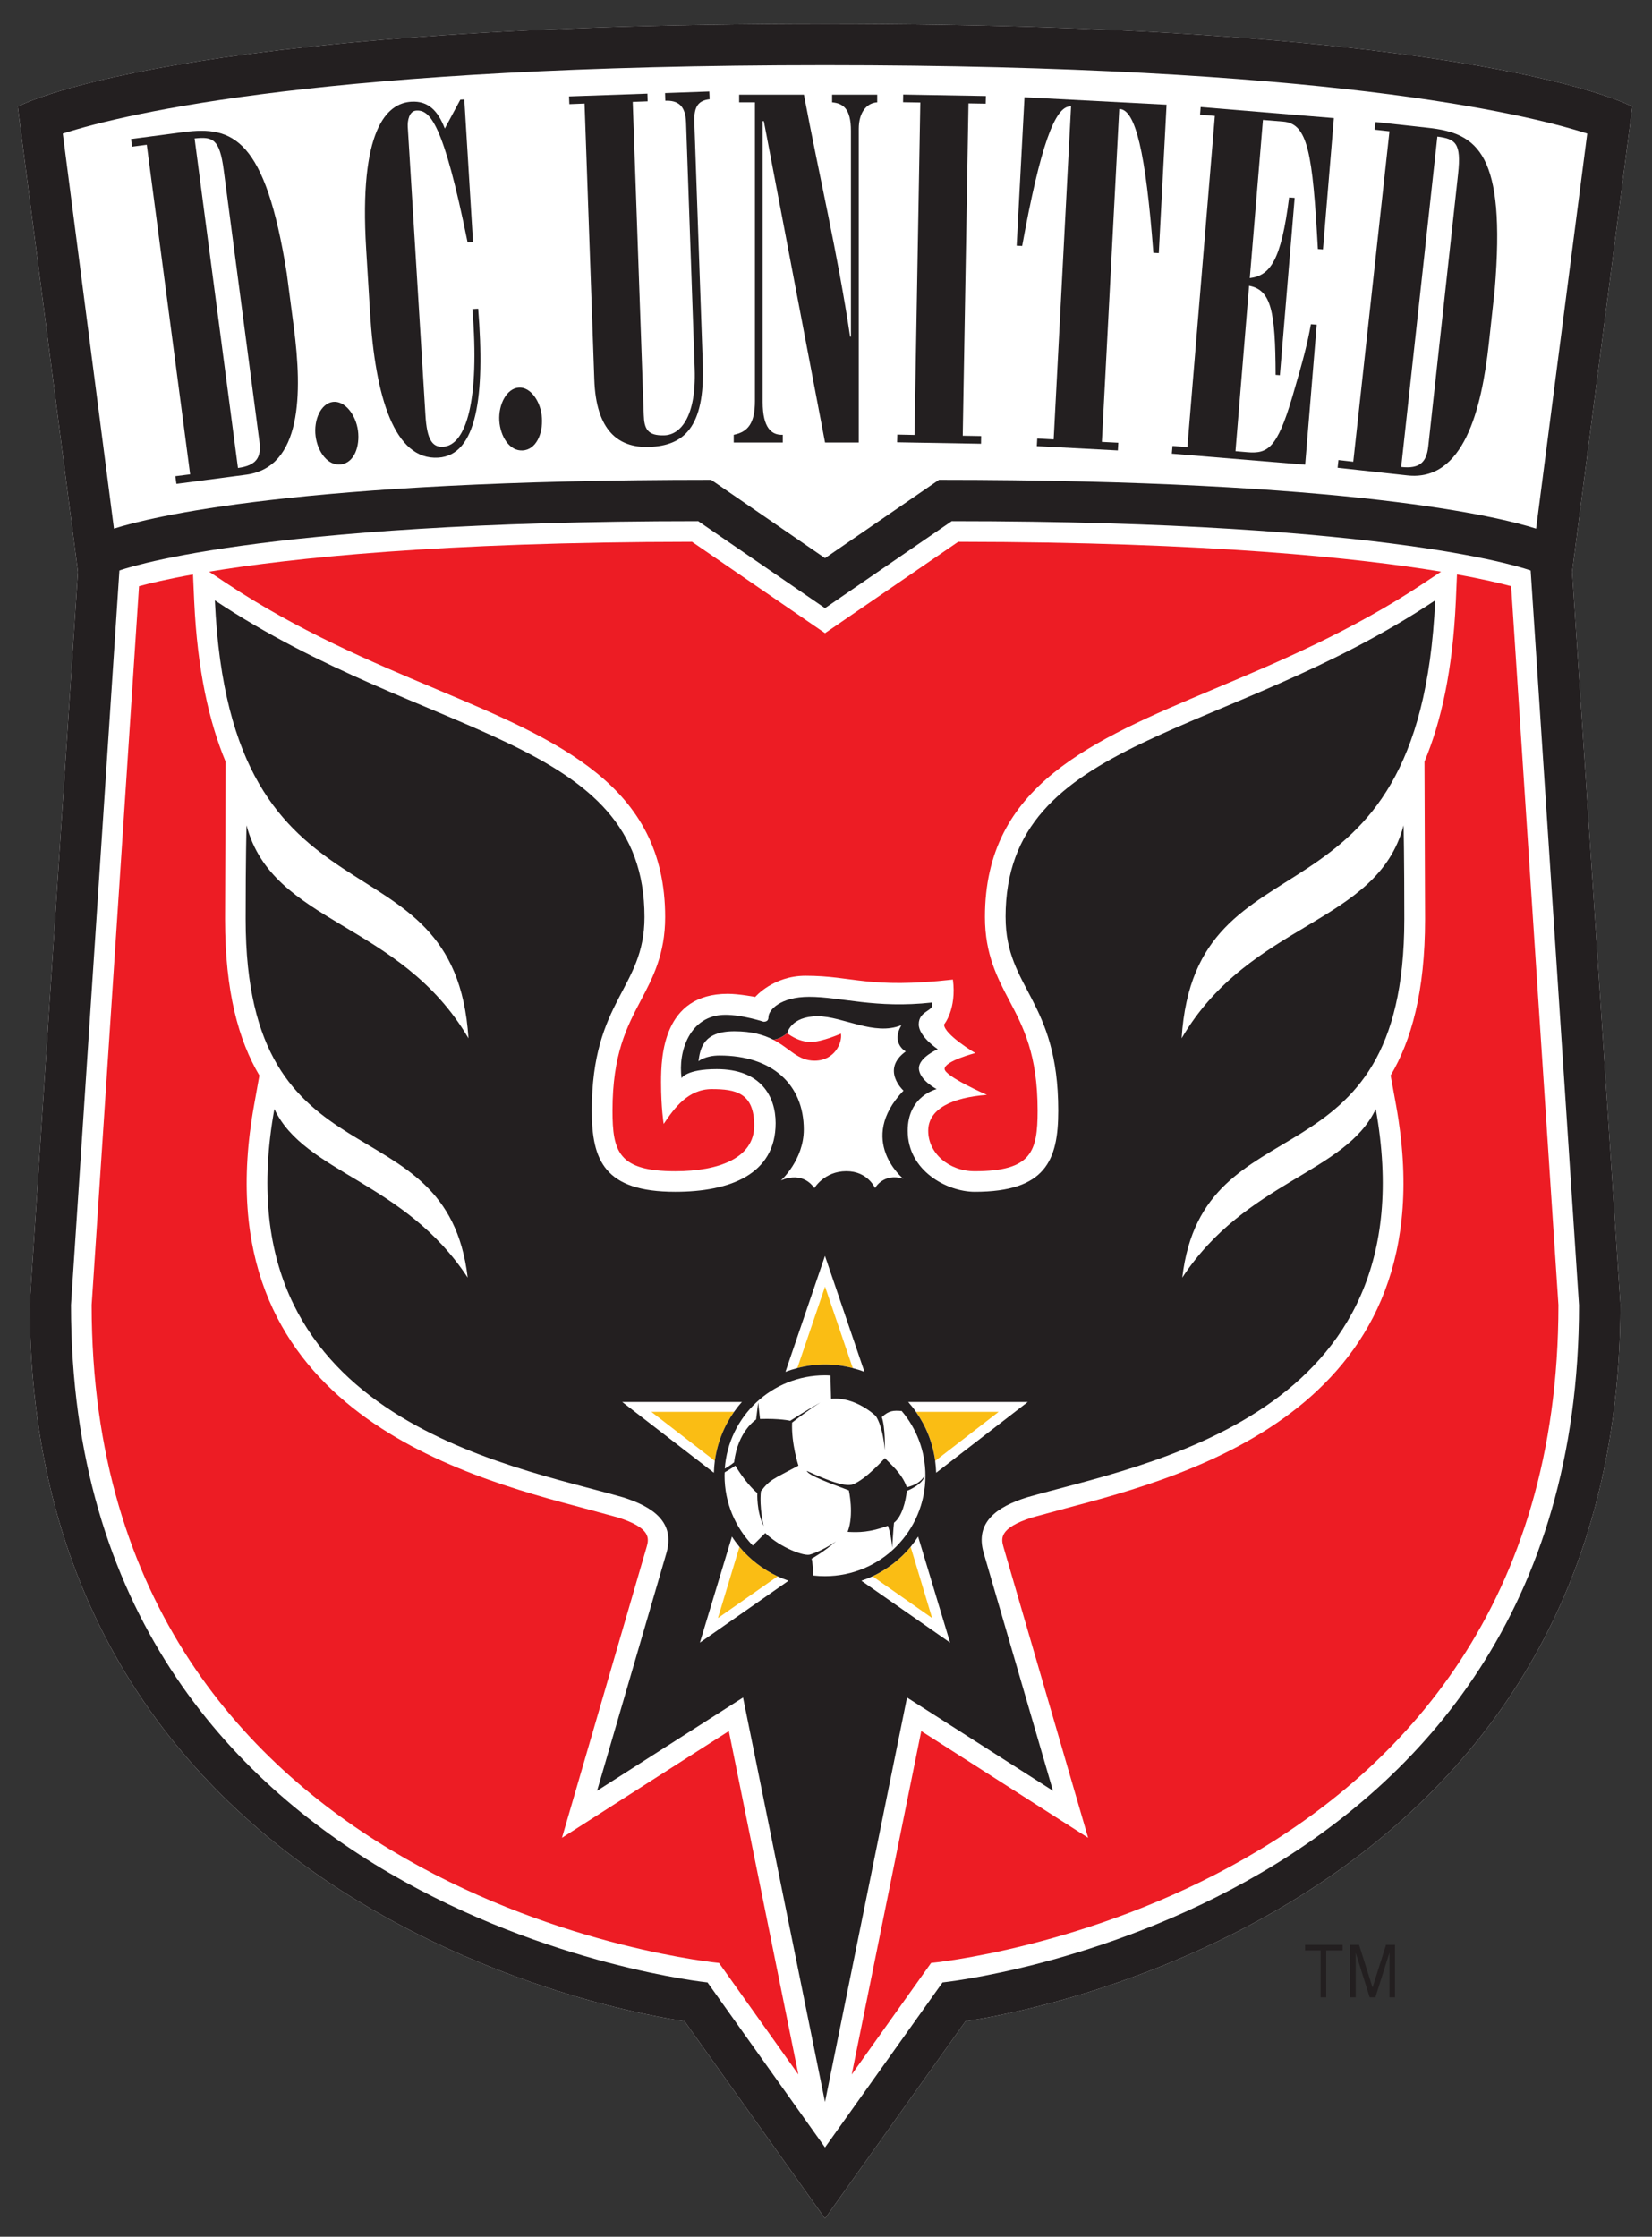 <svg xmlns="http://www.w3.org/2000/svg" width="195" height="264"><rect width="100%" height="100%" fill="#333333" stroke="none"/><defs><clipPath id="a"><path d="M0 0h396v612h-396v-612z"/></clipPath><clipPath id="b"><path d="M0 0h396v612h-396v-612z"/></clipPath><clipPath id="c"><path d="M0 0h396v612h-396v-612z"/></clipPath></defs><g><g clip-path="url(#a)"><path d="M191.264 153.916c0 74.889-77.281 84.628-77.281 84.628l-16.6 23.303-16.592-23.303s-77.277-9.74-77.277-84.628l5.687-86.422-7.108-54.903s17.556-9.766 95.29-9.766c77.734 0 95.294 9.766 95.294 9.766l-7.104 54.903 5.691 86.422z" fill="#fff"/><path d="M168.585 52.725l3.527-32.171c.411-3.721-.339-4.152-2.449-4.434l-4.27 38.993c2.209.248 2.994-.583 3.192-2.388" fill="#fff"/><path d="M30.626 52.153l-4.22-32.087c-.488-3.714-1.314-3.946-3.436-3.725l5.119 38.89c2.205-.286 2.773-1.276 2.537-3.078" fill="#fff"/><path d="M83.942 56.633l13.442 9.241 13.453-9.241c48.805 0 66.307 4.418 70.482 5.759l6.037-46.626c-7.607-2.438-31.455-8.071-89.972-8.071-58.514 0-82.358 5.634-89.972 8.071l6.041 46.626c4.19-1.341 21.681-5.759 70.489-5.759m74.047-2.335l1.748.198 4.274-39-1.752-.19.099-.907 6.205.682c5.843.64 9.222 3.013 7.869 19.14l-.686 6.266c-.865 7.896-3.001 16.348-9.625 15.621l-8.231-.899.099-.91zm-19.59-1.665l1.756.145 3.245-39.096-1.748-.141.072-.907 15.724 1.303-1.287 15.503-.598-.046c-.628-11.389-1.192-14.798-4.095-15.042l-2.392-.194-1.554 18.668c2.4-.312 3.702-2.026 4.643-9.523l.655.053-1.741 20.93-.507-.042c-.027-7.523-.518-10.014-3.131-10.513l-1.607 19.517 1.379.122c2.4.198 3.516-.396 5.325-6.513 1.356-4.617 1.767-6.232 2.198-8.589l.686.057-1.364 16.52-15.735-1.303.076-.91zm-17.472-41.152l16.771.876-.918 17.525-.64-.038c-.907-11.987-2.122-16.824-3.935-16.977l-.091-.004-2.053 39.29 1.939.099-.05.91-9.564-.507.05-.903 1.939.107 2.053-39.297-.088-.004c-1.805-.034-3.542 4.647-5.683 16.47l-.651-.03.922-17.518zm-15.019 39.812l2.038.042.686-39.233-2.038-.034.015-.907 9.762.171-.023.907-2.034-.034-.674 39.217 2.171.042-.015.91-9.907-.171.019-.91zm-19.3.027c1.71-.339 2.503-1.425 2.503-3.98v-35.256h-1.863v-.907h7.645c1.79 9.538 4.015 18.908 5.454 28.56h.095v-24.301c0-2.552-.876-3.234-2.224-3.352v-.907h5.329v.907c-1.207.061-2.179 1.139-2.179 3.127v37.02h-3.984l-7.222-37.93c-.046-.057-.088 0-.137 0v33.154c0 3.07 1.07 3.927 2.373 3.866v.91h-5.79v-.91zm-10.185-40.265l.03.907-1.764.065 1.299 36.94c.05 1.645.449 2.491 2.445 2.415 1.847-.061 3.767-2.118 3.565-7.85l-1.013-29.055c-.072-2.099-1.021-2.628-2.449-2.583l-.03-.907 5.218-.187.038.91c-1.253.16-1.878.747-1.805 2.735l.998 28.541c.259 7.488-2.255 9.629-6.327 9.762-3.649.13-6.273-1.943-6.475-7.953l-1.154-32.571-1.794.069-.038-.91 9.256-.328zm-15.171 34.689c1.383-.088 2.605 1.661 2.72 3.588.122 1.863-.693 3.74-2.27 3.832-1.562.099-2.651-1.661-2.765-3.523-.107-1.927.876-3.809 2.316-3.897m-12.703-33.736c1.992-.122 3.135 1.059 3.954 3.165l1.836-3.409.465-.023 1.028 16.832-.64.038c-2.861-14.162-4.449-15.659-6.06-15.556-.834.046-1.044 1.2-.998 1.939l2.084 33.999c.171 2.944.834 3.813 2.084 3.737 2.727-.16 4.342-5.496 3.459-16.249l.682-.042c.823 10.303-.145 17.297-4.712 17.575-5.165.324-7.447-7.161-8.052-17.194l-.457-7.424c-.861-14.109 2.43-17.209 5.329-17.388m-9.26 35.428c1.379-.179 2.712 1.478 2.967 3.394.24 1.855-.438 3.779-1.996 3.984-1.562.202-2.762-1.47-3.005-3.325-.255-1.924.617-3.866 2.034-4.053m-17.628-31.839c5.824-.766 9.66.728 12.193 16.718l.819 6.254c1.036 7.881.964 16.592-5.637 17.46l-8.216 1.082-.122-.907 1.745-.221-5.119-38.898-1.737.229-.114-.899 6.19-.819z" fill="#fff"/><path d="M112.348 61.508l-14.962 10.273-14.969-10.273c-52.823 0-68.318 5.828-68.318 5.828l-5.713 86.689c0 72.169 75.133 79.959 75.133 79.959l13.869 19.475 13.869-19.475s75.133-7.789 75.133-79.959l-5.706-86.689s-15.503-5.828-68.333-5.828m-30.662 2.438l15.701 10.787 15.716-10.787c29.687.03 47.38 1.939 57.002 3.531l-2.042 1.356c-8.445 5.622-17.118 9.279-24.77 12.497-14.505 6.106-27.029 11.374-27.029 26.907 0 4.396 1.466 7.188 2.883 9.873 1.634 3.112 3.329 6.327 3.329 12.981 0 4.856-.735 7.142-7.424 7.142-3.059 0-5.485-2.141-5.485-4.761 0-2.621 2.864-3.931 6.925-4.247 0 0-4.99-2.183-4.99-3.062 0-.929 3.619-1.866 3.619-1.866s-3.683-2.19-3.683-3.375c0 0 1.501-1.794 1.044-5.298-10.063 1.124-11.72-.449-17.4-.449-3.813 0-5.934 2.495-5.934 2.495s-1.939-.366-3.241-.366c-7.629 0-7.873 7.367-7.873 10.421 0 3.066.309 4.933.309 4.933 1.249-1.866 2.876-4.114 5.679-4.114 2.811 0 5.001.434 5.001 4.304s-4.243 5.386-9.309 5.386c-6.681 0-7.416-2.285-7.416-7.142 0-6.654 1.695-9.869 3.329-12.981 1.421-2.685 2.891-5.477 2.891-9.873 0-15.533-12.524-20.801-27.04-26.907-7.641-3.219-16.31-6.875-24.762-12.497l-2.034-1.356c9.622-1.592 27.307-3.5 57.005-3.531m83.996 33.47s.088 3.771.088 11.077c0 32.171-23.711 21.079-26.214 42.303 7.473-11.393 19.274-12.334 22.843-19.898 6.548 36.418-27.63 41.933-41.202 45.841-3.455 1.101-6.159 2.883-5.077 6.567l8.178 28.061-17.232-11.008-9.679 47.734-9.675-47.734-17.228 11.008 8.182-28.061c1.059-3.683-1.638-5.466-5.081-6.567-13.583-3.908-47.746-9.423-41.198-45.841 3.561 7.565 15.358 8.505 22.82 19.898-2.503-21.224-26.21-10.132-26.21-42.303 0-7.306.103-11.077.103-11.077 3.101 11.736 18.085 11.263 26.202 25.136-1.626-25.303-28.095-11.061-29.939-51.692 24.827 16.535 50.713 16.028 50.713 37.378 0 8.502-6.216 9.736-6.216 22.854 0 5.873 1.493 9.572 9.854 9.572 6.433 0 11.842-2.053 11.842-8.098 0-3.188-1.76-6.372-6.951-6.372-3.611 0-4.148 1.063-4.148 1.063-.446-3.116.964-7.477 5.176-7.477 2.023 0 4.498.819 4.498.819.427 0 .579-.206.579-.541 0-.838 1.413-2.4 4.799-2.4 3.775 0 7.801 1.413 14.516.67.358 1.059-1.577.891-1.577 2.575 0 1.459 2.247 2.933 2.247 2.933s-2.224.975-2.224 2.24c0 1.394 2.095 2.472 2.095 2.472s-3.424.792-3.424 4.906c0 4.78 4.712 7.21 7.911 7.21 8.365 0 9.862-3.699 9.862-9.572 0-13.118-6.212-14.352-6.212-22.854 0-21.349 25.897-20.843 50.709-37.378-1.832 40.631-28.316 26.389-29.931 51.692 8.109-13.872 23.102-13.4 26.202-25.136m-80.812 134.267s-74.051-6.986-74.051-77.658c.011 0 4.815-72.916 5.595-84.838 1.215-.331 3.287-.834 6.369-1.386l.141 3.169c.377 8.147 1.756 14.238 3.706 18.927l-.065 18.596c0 8.574 1.615 14.326 4.053 18.447l-.632 3.527c-6.418 35.557 24.343 43.682 39.118 47.593l3.798 1.032c4.068 1.28 3.695 2.567 3.42 3.531l-9.987 34.292 19.7-12.596 8.201 40.528-9.366-13.164zm25.037 0l-9.37 13.164 8.212-40.528 19.693 12.596-9.983-34.292c-.27-.964-.648-2.251 3.413-3.531l3.805-1.032c14.764-3.912 45.54-12.036 39.118-47.593 0 0-.328-1.764-.644-3.527 2.438-4.121 4.064-9.873 4.064-18.447l-.069-18.596c1.958-4.689 3.329-10.779 3.699-18.927l.137-3.169c3.089.552 5.161 1.055 6.392 1.386.773 11.922 5.573 84.838 5.58 84.838 0 70.672-74.047 77.658-74.047 77.658" fill="#fff"/><path d="M92.719 161.918c.461-.171.929-.324 1.394-.442l3.272-9.618 3.276 9.618c.469.118.941.27 1.386.442l-4.662-13.69-4.666 13.69z" fill="#fff"/><path d="M108.124 166.641h9.755l-7.488 5.786c.061.465.099.929.118 1.402l10.818-8.353h-14.12c.32.369.64.754.918 1.166" fill="#fff"/><path d="M84.381 172.425l-7.492-5.786h9.755c.293-.411.598-.792.937-1.162h-14.128l10.818 8.349c.015-.472.053-.937.11-1.402" fill="#fff"/><path d="M107.492 182.57l2.533 8.406-7.028-4.925c-.434.194-.868.373-1.314.526l10.467 7.302-3.775-12.516c-.274.419-.568.819-.884 1.207" fill="#fff"/><path d="M84.745 190.976l2.541-8.406c-.32-.389-.621-.788-.884-1.207l-3.782 12.516 10.46-7.302c-.438-.152-.868-.328-1.287-.526l-7.047 4.925z" fill="#fff"/><path d="M109.24 174.181c0-2.914-1.047-5.58-2.796-7.641-.994-.072-1.493-.065-2.354.724.438 1.223.362 3.881.362 3.881-.286-3.093-1.086-4.03-1.086-4.03s-2.377-2.308-5.26-2.011l-.072-2.754c-.209-.015-.427-.023-.648-.023-6.27 0-11.397 4.856-11.831 11.012.587-.312 1.105-.739 1.105-.739.423-3.679 2.594-5.055 2.594-5.055l.244-2.011.217 1.946c2.335-.076 3.565.209 3.565.209 1.832-1.188 3.565-2.156 3.565-2.156-1.619 1.006-3.344 2.381-3.344 2.381-.107 2.483.75 5.077.75 5.077-3.021 1.615-3.348 1.615-4.43 3.017-.213 1.946.324 4.106.324 4.106-.868-1.725-.747-3.885-.747-3.885-1.409-1.185-2.598-3.238-2.598-3.238-.366.267-1.04.663-1.257.788l-.011.4c0 3.2 1.268 6.102 3.325 8.239l1.474-1.47c1.798 1.729 4.681 2.803 5.329 2.522.609-.168 2.08-.849 3.017-1.546-1.421 1.242-2.876 2.053-2.876 2.053.11.221.183 1.47.202 1.981.461.05.922.076 1.383.076 6.555 0 11.854-5.306 11.854-11.854m-3.923 8.498c-.145-1.729-.514-2.59-.514-2.59-2.152.788-3.455.788-4.75.716.792-2.015.145-4.898.145-4.898-2.091-.796-4.761-1.737-4.971-2.301 1.729.785 4.472 2.011 5.47 1.581 1.52-.579 3.756-3.097 3.756-3.097.648.72 2.023 1.798 2.59 3.455 1.074-.286 1.63-.644 2.11-1.364-.232 1.078-2.11 1.794-2.11 1.794-.137 1.234-.568 3.032-1.512 3.748-.072.507-.213 2.956-.213 2.956" fill="#fff"/><path d="M94.883 133.312c0 3.607-2.712 6.022-2.712 6.022s2.411-1.268 3.961.891c0 0 1.166-1.996 3.782-1.996 2.533 0 3.379 1.996 3.379 1.996s.975-1.817 3.325-1.112c0 0-5.534-4.537.03-10.387 0 0-2.723-2.464.274-4.624 0 0-1.771-.922-.522-3.101-3.181 1.318-6.91-1.051-9.877-1.051-3.188 0-3.596 1.996-3.596 1.996s1.234 1.04 2.754 1.04c1.356 0 3.58-.987 3.58-.987.183 1.032-.72 3.196-3.116 3.196-2.004 0-2.895-1.463-4.895-2.491-1.086-.552-2.487-.983-4.567-.983-3.695 0-4.026 2.042-4.232 3.535 0 0 .796-.674 2.48-.674 6.235 0 9.949 3.44 9.949 8.73" fill="#fff"/></g><path d="M154.049 230.204h1.836v5.538h.663v-5.538h1.931v-.655h-4.43v.655z" fill="#231f20"/><path d="M162.013 234.585l-1.588-5.035h-1.07v6.193h.67v-5.264l1.653 5.264h.667l1.665-5.264v5.264h.655v-6.193h-1.063l-1.588 5.035z" fill="#231f20"/><g clip-path="url(#b)"><path d="M108.124 166.641c1.188 1.676 1.981 3.645 2.266 5.786l7.488-5.786h-9.755z" fill="#fabd14"/><path d="M94.114 161.476c1.047-.274 2.144-.43 3.272-.43 1.139 0 2.228.156 3.276.43l-3.276-9.618-3.272 9.618z" fill="#fabd14"/><path d="M76.889 166.641l7.492 5.786c.293-2.141 1.086-4.11 2.263-5.786h-9.755z" fill="#fabd14"/><path d="M87.286 182.57l-2.541 8.406 7.047-4.925c-1.745-.827-3.291-2.015-4.506-3.481" fill="#fabd14"/><path d="M102.997 186.05l7.028 4.925-2.533-8.406c-1.215 1.466-2.762 2.655-4.495 3.481" fill="#fabd14"/><path d="M178.373 69.186c-1.23-.331-3.302-.834-6.392-1.386l-.137 3.169c-.369 8.151-1.741 14.238-3.699 18.927l.069 18.596c0 8.578-1.626 14.329-4.064 18.447.316 1.764.644 3.527.644 3.527 6.422 35.557-24.355 43.682-39.118 47.593l-3.805 1.032c-4.06 1.28-3.683 2.567-3.413 3.531l9.983 34.292-19.696-12.596-8.208 40.528 9.37-13.164s74.047-6.986 74.047-77.658c-.011 0-4.807-72.916-5.58-84.838" fill="#ed1c24"/><path d="M51.475 81.328c14.516 6.11 27.04 11.374 27.04 26.911 0 4.396-1.47 7.184-2.891 9.873-1.634 3.108-3.325 6.323-3.325 12.981 0 4.853.731 7.142 7.416 7.142 5.062 0 9.309-1.52 9.309-5.386 0-3.87-2.194-4.304-5.005-4.304-2.803 0-4.426 2.244-5.679 4.11 0 0-.309-1.866-.309-4.933 0-3.055.244-10.421 7.873-10.421 1.306 0 3.241.369 3.241.369s2.122-2.499 5.934-2.499c5.679 0 7.336 1.573 17.4.449.461 3.508-1.044 5.302-1.044 5.302 0 1.181 3.683 3.371 3.683 3.371s-3.619.937-3.619 1.87c0 .876 4.99 3.062 4.99 3.062-4.057.312-6.925 1.623-6.925 4.243 0 2.624 2.426 4.765 5.485 4.765 6.689 0 7.428-2.289 7.428-7.142 0-6.658-1.699-9.873-3.333-12.981-1.417-2.689-2.883-5.477-2.883-9.873 0-15.537 12.524-20.801 27.029-26.911 7.652-3.215 16.325-6.875 24.77-12.497l2.042-1.356c-9.622-1.592-27.314-3.5-56.998-3.527l-15.72 10.783-15.701-10.783c-29.699.027-47.384 1.935-57.005 3.527l2.038 1.356c8.448 5.622 17.118 9.283 24.759 12.497" fill="#ed1c24"/><path d="M66.336 216.915l9.983-34.292c.274-.964.651-2.251-3.42-3.531l-3.798-1.032c-14.775-3.912-45.533-12.036-39.115-47.593l.632-3.527c-2.438-4.118-4.053-9.869-4.053-18.447l.065-18.596c-1.95-4.689-3.329-10.776-3.706-18.927l-.141-3.169c-3.085.552-5.154 1.055-6.372 1.386-.781 11.922-5.584 84.838-5.592 84.838 0 70.672 74.051 77.658 74.051 77.658l9.366 13.164-8.205-40.528-19.696 12.596z" fill="#ed1c24"/><path d="M95.684 122.985c-1.52 0-2.758-1.036-2.758-1.036-.811.632-1.379.754-1.672.758 1.996 1.028 2.887 2.487 4.895 2.487 2.396 0 3.299-2.164 3.112-3.196 0 0-2.221.987-3.577.987" fill="#ed1c24"/><path d="M192.678 12.589s-17.559-9.766-95.294-9.766c-77.734 0-95.29 9.766-95.29 9.766l7.108 54.903-5.687 86.422c0 74.889 77.277 84.632 77.277 84.632l16.592 23.3 16.6-23.3s77.281-9.743 77.281-84.632l-5.691-86.422 7.104-54.903zm-185.266 3.177c7.614-2.438 31.459-8.071 89.972-8.071 58.518 0 82.366 5.634 89.972 8.071l-6.037 46.626c-4.175-1.337-21.677-5.759-70.482-5.759l-13.453 9.241-13.442-9.241c-48.809 0-66.299 4.422-70.489 5.759l-6.041-46.626zm178.973 138.255c0 72.173-75.129 79.962-75.129 79.962l-13.872 19.475-13.869-19.475s-75.133-7.789-75.133-79.962l5.713-86.685s15.495-5.828 68.318-5.828l14.969 10.269 14.962-10.269c52.831 0 68.333 5.828 68.333 5.828l5.706 86.685z" fill="#231f20"/><path d="M118.699 108.238c0 8.502 6.216 9.736 6.216 22.854 0 5.873-1.501 9.572-9.865 9.572-3.196 0-7.907-2.43-7.907-7.21 0-4.118 3.42-4.906 3.42-4.906s-2.095-1.082-2.095-2.472c0-1.265 2.224-2.24 2.224-2.24s-2.244-1.478-2.244-2.933c0-1.687 1.935-1.52 1.573-2.575-6.711.743-10.741-.674-14.512-.674-3.386 0-4.803 1.562-4.803 2.403 0 .335-.152.541-.575.541 0 0-2.48-.819-4.502-.819-4.213 0-5.622 4.357-5.173 7.473 0 0 .537-1.063 4.144-1.063 5.192 0 6.955 3.188 6.955 6.372 0 6.045-5.409 8.102-11.842 8.102-8.361 0-9.858-3.699-9.858-9.572 0-13.118 6.22-14.352 6.22-22.854 0-21.353-25.886-20.847-50.713-37.378 1.84 40.631 28.312 26.389 29.935 51.692-8.117-13.872-23.098-13.404-26.198-25.136 0 0-.103 3.771-.103 11.073 0 32.175 23.707 21.083 26.21 42.307-7.466-11.393-19.258-12.334-22.82-19.902-6.548 36.418 27.615 41.937 41.194 45.845 3.447 1.097 6.14 2.883 5.085 6.563l-8.186 28.065 17.228-11.008 9.675 47.734 9.682-47.734 17.228 11.008-8.178-28.065c-1.078-3.679 1.626-5.466 5.077-6.563 13.575-3.908 47.753-9.427 41.202-45.845-3.565 7.568-15.366 8.509-22.839 19.902 2.499-21.224 26.21-10.132 26.21-42.307 0-7.302-.084-11.073-.084-11.073-3.101 11.732-18.097 11.263-26.202 25.136 1.615-25.303 28.095-11.061 29.931-51.692-24.816 16.531-50.713 16.024-50.713 37.378m-22.896 75.738s1.455-.808 2.876-2.053c-.941.697-2.407 1.379-3.017 1.546-.651.286-3.535-.792-5.329-2.522l-1.474 1.47c-2.057-2.133-3.329-5.035-3.329-8.239l.015-.4c.217-.126.891-.518 1.257-.788 0 0 1.188 2.053 2.594 3.238 0 0-.118 2.16.75 3.889 0 0-.537-2.16-.324-4.106 1.078-1.406 1.409-1.406 4.426-3.021 0 0-.853-2.594-.747-5.077 0 0 1.725-1.375 3.344-2.381 0 0-1.733.967-3.565 2.16 0 0-1.23-.289-3.565-.213l-.217-1.946-.248 2.011s-2.167 1.375-2.594 5.055c0 0-.514.43-1.101.743.434-6.159 5.557-11.016 11.827-11.016.225 0 .438.011.648.027l.072 2.75c2.887-.293 5.26 2.011 5.26 2.011s.8.937 1.089 4.034c0 0 .072-2.659-.362-3.885.857-.788 1.36-.796 2.35-.724 1.748 2.064 2.8 4.727 2.8 7.641 0 6.548-5.298 11.854-11.857 11.854-.457 0-.918-.023-1.379-.076-.023-.507-.091-1.756-.202-1.981m4.856-22.5c-1.047-.274-2.137-.43-3.276-.43-1.127 0-2.221.156-3.272.43-.465.118-.929.267-1.394.442l4.666-13.69 4.662 13.69c-.446-.175-.914-.324-1.386-.442m-15.724-36.894c-1.684 0-2.483.674-2.483.674.206-1.493.541-3.535 4.236-3.535 2.076 0 3.478.43 4.567.983.293-.004.861-.122 1.672-.758 0 0 .411-1.996 3.596-1.996 2.971 0 6.696 2.365 9.881 1.051-1.253 2.179.518 3.101.518 3.101-2.994 2.16-.27 4.624-.27 4.624-5.569 5.851-.034 10.387-.034 10.387-2.35-.705-3.325 1.112-3.325 1.112s-.846-1.996-3.379-1.996c-2.613 0-3.779 1.996-3.779 1.996-1.554-2.16-3.961-.891-3.961-.891s2.708-2.415 2.708-6.022c0-5.291-3.714-8.73-9.945-8.73m-11.484 40.893h14.128c-.339.369-.64.754-.933 1.166-1.181 1.676-1.969 3.645-2.266 5.786-.057.465-.095.929-.11 1.402l-10.818-8.353zm9.164 28.404l3.786-12.516c.263.419.564.819.884 1.207 1.215 1.466 2.762 2.655 4.506 3.481.415.194.849.373 1.287.522l-10.463 7.306zm19.064-7.306c.449-.149.88-.328 1.318-.522 1.733-.827 3.28-2.015 4.495-3.481.316-.389.609-.788.884-1.207l3.775 12.516-10.471-7.306zm8.829-12.745c-.019-.472-.061-.937-.118-1.402-.289-2.141-1.082-4.11-2.266-5.786-.278-.411-.598-.796-.918-1.166h14.116l-10.814 8.353z" fill="#231f20"/><path d="M100.053 180.804c1.291.072 2.598.072 4.75-.716 0 0 .369.861.514 2.59 0 0 .141-2.449.213-2.956.945-.716 1.375-2.514 1.512-3.748 0 0 1.878-.716 2.11-1.794-.48.72-1.036 1.078-2.11 1.364-.568-1.657-1.943-2.735-2.59-3.451 0 0-2.236 2.514-3.756 3.093-.998.43-3.74-.792-5.47-1.581.209.564 2.88 1.505 4.971 2.301 0 0 .648 2.883-.145 4.898" fill="#231f20"/><path d="M17.325 17.085l5.119 38.898-1.748.221.126.907 8.216-1.082c6.601-.868 6.67-9.58 5.637-17.46l-.819-6.254c-2.533-15.994-6.372-17.483-12.193-16.722l-6.193.819.118.903 1.737-.229zm9.081 2.979l4.22 32.091c.236 1.798-.331 2.788-2.537 3.078l-5.119-38.89c2.122-.225 2.948.008 3.436 3.721" fill="#231f20"/><path d="M40.26 54.812c1.562-.209 2.236-2.129 1.996-3.984-.255-1.916-1.588-3.573-2.967-3.394-1.417.187-2.285 2.129-2.034 4.053.244 1.855 1.447 3.527 3.005 3.325" fill="#231f20"/><path d="M43.676 36.819c.609 10.033 2.891 17.518 8.052 17.194 4.571-.278 5.534-7.271 4.716-17.575l-.686.042c.887 10.753-.731 16.089-3.459 16.249-1.249.076-1.908-.796-2.08-3.737l-2.087-34.003c-.046-.739.168-1.889 1.002-1.935 1.607-.103 3.196 1.394 6.06 15.556l.64-.042-1.028-16.828-.469.023-1.832 3.409c-.819-2.11-1.965-3.287-3.958-3.165-2.895.175-6.19 3.276-5.325 17.388l.453 7.424z" fill="#231f20"/><path d="M61.703 53.164c1.577-.091 2.388-1.969 2.266-3.832-.114-1.927-1.337-3.676-2.716-3.588-1.44.088-2.423 1.969-2.316 3.897.114 1.863 1.2 3.622 2.765 3.523" fill="#231f20"/><path d="M69.001 12.225l1.15 32.571c.202 6.011 2.826 8.083 6.479 7.953 4.068-.137 6.586-2.274 6.327-9.762l-.998-28.541c-.076-1.988.552-2.575 1.805-2.735l-.038-.91-5.222.187.03.903c1.428-.042 2.381.488 2.449 2.586l1.017 29.055c.198 5.729-1.718 7.786-3.565 7.847-2 .076-2.396-.766-2.445-2.411l-1.303-36.94 1.764-.065-.03-.907-9.252.324.038.914 1.794-.069z" fill="#231f20"/><path d="M92.397 51.318c-1.303.061-2.373-.792-2.373-3.862v-33.157h.137l7.226 37.93h3.98v-37.02c0-1.988.971-3.066 2.179-3.127v-.903h-5.325v.903c1.345.118 2.221.8 2.221 3.356v24.301h-.095c-1.436-9.656-3.66-19.022-5.454-28.56h-7.645v.903h1.863v35.256c0 2.56-.788 3.641-2.503 3.98v.91h5.79v-.91z" fill="#231f20"/></g><path d="M115.812 51.464l-2.171-.038.678-39.221 2.03.034.023-.903-9.762-.171-.015.903 2.038.034-.686 39.233-2.034-.042-.023.91 9.907.171.015-.91z" fill="#231f20"/><g clip-path="url(#c)"><path d="M126.339 12.56l.088.004-2.053 39.297-1.939-.107-.05.903 9.564.507.053-.91-1.939-.099 2.053-39.29.088.004c1.813.152 3.028 4.99 3.939 16.977l.64.034.918-17.521-16.771-.876-.926 17.518.651.03c2.141-11.823 3.881-16.504 5.683-16.47" fill="#231f20"/><path d="M155.423 38.326l-.686-.057c-.43 2.358-.846 3.977-2.198 8.589-1.809 6.117-2.925 6.711-5.325 6.513l-1.379-.122 1.607-19.517c2.613.503 3.101 2.99 3.131 10.517l.503.038 1.745-20.93-.655-.05c-.941 7.492-2.244 9.21-4.643 9.522l1.554-18.672 2.392.194c2.902.244 3.466 3.653 4.091 15.042l.602.046 1.287-15.499-15.724-1.306-.072.907 1.748.141-3.245 39.096-1.756-.145-.08.91 15.739 1.303 1.364-16.52z" fill="#231f20"/><path d="M175.747 40.485l.686-6.266c1.352-16.127-2.023-18.5-7.869-19.136l-6.205-.682-.099.903 1.752.194-4.274 38.997-1.748-.198-.099.91 8.231.903c6.628.728 8.765-7.725 9.625-15.625m-6.083-24.366c2.11.282 2.861.712 2.445 4.434l-3.523 32.171c-.202 1.805-.983 2.636-3.192 2.388l4.27-38.993z" fill="#231f20"/></g></g></svg>